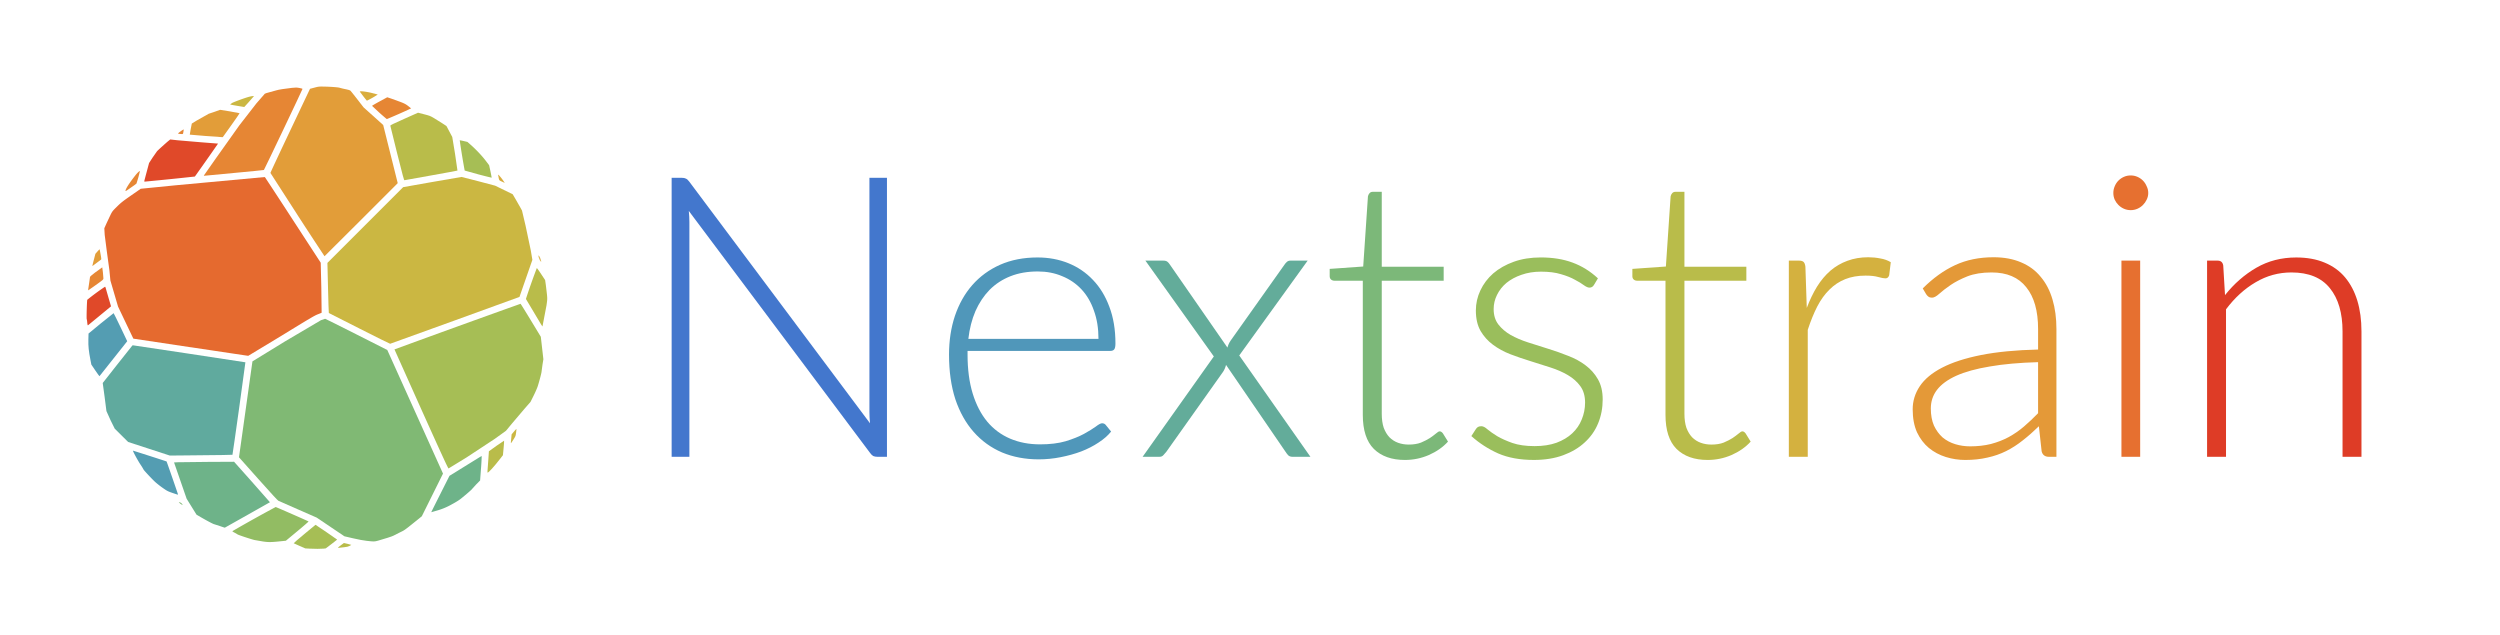 <svg xmlns="http://www.w3.org/2000/svg" width="693.12" height="176.16" viewBox="0 0 183.381 46.609" xmlns:v="https://vecta.io/nano"><path d="M22.674 40.243l-.282-.014-.417-.182-.435-.197c-.01-.008.346-.316.791-.684l.81-.669.797.535.791.552c-.003.009-.193.158-.423.331l-.417.314-.172.018c-.191.02-.614.019-1.043-.002z" fill="#a6be55"/><path d="M24.785 40.176c0-.011.1-.093.22-.182l.219-.162.271.062.271.076c0 .008-.058.043-.129.079-.099.05-.192.072-.399.093l-.362.041c-.051.007-.092.004-.091-.007z" fill="#b9bc4a"/><path d="M19.238 39.712l-.577-.1c-.239-.055-1.191-.37-1.238-.41a1.92 1.92 0 0 0-.218-.126c-.143-.074-.173-.099-.147-.122a107.95 107.95 0 0 1 3.16-1.761c.043.004 2.384 1.031 2.412 1.059.01.01-.359.332-.822.716l-.841.697-.405.042c-.713.073-.875.074-1.325.006z" fill="#92bc63"/><path d="M26.904 39.675c-.26-.029-.607-.094-1.018-.19l-.624-.145-1.018-.686-1.018-.686-1.362-.597-1.446-.637c-.057-.027-.536-.547-1.487-1.614l-1.403-1.575.028-.204.493-3.518.465-3.314 2.375-1.457 2.65-1.563.307-.106c.018 0 1.051.515 2.296 1.145l2.263 1.145 2.044 4.534 2.044 4.534-.778 1.566-.778 1.566-.636.513c-.629.507-.64.515-1.022.695l-.423.215c-.038.034-.723.255-1.132.366-.271.073-.289.073-.82.013z" fill="#80b974"/><path d="M16.11 38.584l-.409-.132c-.049-.002-.528-.254-.968-.51l-.321-.187-.363-.586-.363-.586-.461-1.33-.461-1.33.274-.015 2.202-.025 1.928-.01 1.319 1.48 1.311 1.489a1199.7 1199.7 0 0 1-3.308 1.865c-.007.004-.178-.052-.38-.124zm15.521-1.011c.001-.01.302-.615.669-1.343l.667-1.325 1.178-.729 1.178-.729.007.079a18.37 18.37 0 0 1-.054.899l-.061.82-.295.299-.295.325c0 .027-.437.407-.816.711-.146.117-.379.261-.685.425a4.87 4.87 0 0 1-.971.418l-.52.151z" fill="#6eb389"/><path d="M13.214 36.937c-.145-.111-.134-.128.042-.06.054.021.165.175.125.174-.011 0-.086-.051-.167-.113z" fill="#80b974"/><path d="M12.65 36.16c-.345-.12-.39-.142-.721-.373-.194-.135-.452-.339-.574-.454-.254-.239-.828-.856-.828-.89a4.5 4.5 0 0 0-.237-.382c-.2-.304-.563-.979-.54-1.003.006-.006 2.445.777 2.466.793.012.009.838 2.391.838 2.417s-.001.031-.405-.109z" fill="#549db2"/><path d="M35.76 34.506l.057-.783.042-.618.55-.397.565-.382c.008.008-.007.251-.035.54l-.05.525-.216.278c-.45.579-.834 1.002-.91 1.002-.01 0-.011-.075-.003-.166z" fill="#b9bc4a"/><path d="M30.894 30.009l-1.961-4.378a1242.14 1242.14 0 0 1 9.249-3.347c.013.004.353.551.755 1.214l.731 1.206.094.824.094.824-.065.401-.065.486c0 .087-.135.611-.273 1.061-.044.144-.174.446-.308.715l-.232.466-.45.515-.9 1.06-.45.544-.813.586-2.086 1.374-1.312.803c-.031.012-.422-.836-2.009-4.355z" fill="#a6be55"/><path d="M10.925 32.919l-1.529-.498-.491-.487-.491-.487-.305-.614-.305-.677c0-.035-.061-.512-.136-1.062l-.136-.999 1.047-1.331 1.099-1.384.052-.053 4.128.619 4.14.631c.013.013-.931 6.765-.949 6.783-.012.012-.827.023-3.393.047l-1.202.011z" fill="#60aa9e"/><path d="M37.47 32.491a8.47 8.47 0 0 1 .028-.331l.028-.298.173-.206c.095-.113.176-.196.18-.184s-.007.132-.025.267c-.03.232-.04.258-.17.466-.17.272-.213.33-.214.286z" fill="#cbb742"/><path d="M6.987 27.174l-.29-.429-.059-.304c-.134-.685-.172-1.049-.159-1.528l.012-.446.908-.751.931-.743c.013.004.243.469.511 1.032l.487 1.025-.216.274-1.819 2.292c-.009.003-.147-.188-.307-.423z" fill="#549db2"/><path d="M13.975 25.472l-4.196-.631-.071-.146-.562-1.177-.491-1.031-.28-.954-.28-.954-.073-.752-.195-1.432-.15-1.166-.028-.485.159-.356.295-.627c.13-.259.152-.287.476-.606.303-.298.416-.387 1.04-.821l.7-.487 2.539-.253 6.566-.608a447.26 447.26 0 0 1 2.063 3.156l2.036 3.129.044 1.824.023 1.843c-.012.01-.14.064-.286.12-.229.087-.596.305-2.665 1.574l-2.434 1.47c-.019-.001-1.923-.286-4.23-.633z" fill="#e56a2f"/><path d="M26.354 24.094l-2.236-1.132c-.009-.004-.036-.833-.06-1.842l-.044-1.835 2.778-2.778 2.778-2.778 2.116-.375 2.165-.374c.027.001.593.145 1.259.321l1.209.32.643.314.643.314.2.341.341.597.141.256.264 1.119.381 1.809.117.69-.473 1.36-.473 1.36-4.724 1.717-4.764 1.72c-.022.002-1.039-.503-2.261-1.122z" fill="#cbb742"/><path d="M39.665 23.76l-1.09-1.83a51.95 51.95 0 0 1 .799-2.267c.012-.004.155.193.317.438l.294.445.053.37.083.702c.028.315.026.353-.036.785l-.294 1.54c-.005.005-.061-.077-.126-.183z" fill="#b9bc4a"/><path d="M6.421 23.833a2.14 2.14 0 0 1-.029-.216c-.009-.094-.025-.188-.035-.209-.023-.045.015-1.348.041-1.418a17.32 17.32 0 0 1 1.296-.954c.018-.007.04.031.057.094l.209.724.181.618-.825.68-.854.702c-.019.014-.033.006-.041-.023z" fill="#e04929"/><path d="M6.468 21.219l.072-.483.061-.432c0-.016.157-.149.348-.296l.549-.396c.014.014.083.681.084.808 0 .089-.004.093-.553.485l-.563.395c-.005 0-.005-.036.001-.08z" fill="#e68634"/><path d="M6.773 19.49a13.13 13.13 0 0 1 .111-.445l.111-.428.15-.169c.082-.093.154-.165.159-.16s.038.171.073.37c.057.324.06.364.026.39l-.615.459c-.008 0-.015-.008-.015-.017z" fill="#e29d39"/><path d="M39.609 19.109c-.061-.089-.142-.355-.116-.381.004-.004.035.03.07.076.059.077.157.376.132.402-.006.006-.045-.037-.085-.096z" fill="#deb857"/><path d="M21.815 15.76l-1.981-3.073c-.003-.021.649-1.419 1.449-3.106l1.454-3.067.318-.084c.298-.079.34-.084.662-.079.512.008 1.091.05 1.202.089a5.22 5.22 0 0 0 .417.1c.227.047.334.081.372.118.029.028.257.313.505.633l.451.582.721.648.721.648.533 2.133.533 2.133-2.679 2.681-2.691 2.68a334.93 334.93 0 0 1-1.988-3.034z" fill="#e29d39"/><path d="M9.202 14.01c0-.146.245-.534.721-1.143.165-.211.335-.363.335-.301a9.9 9.9 0 0 1-.252.899 2.75 2.75 0 0 1-.26.194l-.389.272c-.084.06-.153.095-.153.079z" fill="#e68634"/><path d="M36.816 13.323c-.221-.104-.203-.076-.267-.425-.016-.088-.014-.092.029-.065a3.9 3.9 0 0 1 .446.586 9.75 9.75 0 0 1-.208-.097z" fill="#d9ad3d"/><path d="M10.576 13.305c0-.01.079-.317.177-.681l.177-.663.254-.393.332-.475c.103-.108.654-.606.829-.75l.138-.113.537.06 1.751.149 1.22.095a241.72 241.72 0 0 1-1.699 2.416 249.8 249.8 0 0 1-3.648.371c-.037 0-.068-.008-.068-.018z" fill="#e04929"/><path d="M29.128 11.244l-.5-2.027c-.003-.032.231-.146 1.014-.495l1.018-.454.44.112c.418.107.455.121.736.287l.603.376.307.201.213.402.213.402.202 1.222.18 1.241c-.012.011-.883.172-1.936.359l-1.953.35c-.033.009-.118-.306-.536-1.975z" fill="#b9bc4a"/><path d="M35.077 12.788l-.994-.277a55.12 55.12 0 0 1-.363-2.218c.007-.007.135.017.286.052l.274.064.215.187c.386.336.848.821 1.117 1.175l.264.347.098.448.092.465c-.004.009-.448-.1-.988-.242z" fill="#a6be55"/><path d="M14.952 12.872c.011-.029 1.397-1.988 2.596-3.67l1.258-1.619.615-.707c.017-.018.184-.071.371-.118l.476-.131c.145-.049.631-.127 1.142-.182.289-.031.339-.031.551.008.128.023.231.053.228.066-.014.071-2.808 5.937-2.834 5.951-.017.009-.992.106-2.167.215l-2.191.207c-.036.005-.053-.002-.046-.02z" fill="#e68634"/><path d="M15.032 9.971l-1.114-.094c-.006-.006.025-.192.069-.413l.08-.402.359-.22.884-.498c.014 0 .208-.065.43-.144l.403-.144.71.113.718.135c.004.012-.271.412-.612.889l-.62.868-.102-.003-1.205-.086z" fill="#e29d39"/><path d="M13.17 9.821c-.065-.005-.115-.019-.11-.031.014-.041.4-.316.409-.291.005.013-.005.096-.021.183-.033.176-.004.161-.277.14zm14.651-1.558l-.532-.497c-.001-.013.249-.161.556-.328l.558-.303.298.099.658.238c.299.115.397.166.577.302l.219.176a42.17 42.17 0 0 1-1.779.785c-.014 0-.265-.213-.556-.473z" fill="#e68634"/><path d="M17.374 7.759c-.417-.069-.517-.093-.481-.114a1.13 1.13 0 0 0 .11-.079c.066-.054.769-.318 1.168-.439.121-.037.275-.071.341-.075l.12-.008-.049.055-.352.404-.317.347-.541-.09z" fill="#cbb742"/><path d="M26.656 7.074l-.261-.345c-.041-.068.423-.02.875.09l.437.115a6.48 6.48 0 0 1-.794.451c-.009 0-.125-.139-.258-.311z" fill="#d9ad3d"/><path d="M50.003 13.043q.202 0 .304.058.116.043.246.217L63.816 31.05q-.043-.434-.043-.839V13.043h1.287v20.466h-.694q-.188 0-.318-.058-.116-.072-.231-.231L50.524 15.473q.043.434.043.81v17.226h-1.302V13.043h.738z" fill="#4377cd"/><path d="M76.107 18.886q1.215 0 2.256.419 1.041.419 1.808 1.229.767.796 1.201 1.967.448 1.172.448 2.69 0 .318-.087.434-.087.116-.289.116H70.972v.275q0 1.62.376 2.849.376 1.229 1.07 2.068.694.824 1.678 1.244.984.419 2.199.419 1.085 0 1.88-.231.796-.246 1.331-.535.55-.304.868-.535.318-.246.463-.246.188 0 .289.145l.376.463q-.347.434-.926.81-.564.376-1.273.651-.694.26-1.504.419-.796.159-1.605.159-1.475 0-2.69-.506-1.215-.521-2.083-1.504-.868-.984-1.345-2.401-.463-1.432-.463-3.269 0-1.548.434-2.849.448-1.316 1.273-2.256.839-.955 2.039-1.49 1.215-.535 2.748-.535zm.014 1.027q-1.114 0-1.996.347-.882.347-1.533.998-.636.651-1.041 1.562-.391.911-.521 2.039h9.546q0-1.157-.333-2.068-.318-.926-.911-1.562-.593-.636-1.417-.969-.81-.347-1.794-.347z" fill="#5097ba"/><path d="M89.037 26.147l-5.019-7.029h1.316q.202 0 .304.087.101.087.174.202l4.223 6.089q.072-.275.231-.506l3.949-5.569q.087-.13.188-.217.101-.087.26-.087h1.258l-5.019 6.957 5.221 7.434h-1.316q-.202 0-.318-.116-.116-.13-.188-.246l-4.368-6.379q-.072.289-.217.506l-4.166 5.872q-.101.13-.217.246-.101.116-.275.116h-1.244z" fill="#63ac9a"/><path d="M103.06 33.74q-1.461 0-2.285-.81-.81-.81-.81-2.502v-9.835h-2.068q-.159 0-.26-.087-.101-.087-.101-.246v-.535l2.459-.174.347-5.149q.029-.13.116-.231.087-.101.246-.101h.651v5.496h4.542v1.027h-4.542v9.763q0 .593.145 1.027.159.419.419.694.275.275.636.405.362.13.781.13.521 0 .897-.145.376-.159.651-.333.275-.188.448-.333.174-.159.275-.159.116 0 .231.145l.376.607q-.55.607-1.403.984-.839.362-1.75.362z" fill="#7cb879"/><path d="M116.925 20.897q-.116.202-.333.202-.159 0-.405-.174-.246-.188-.665-.405-.405-.231-1.012-.405-.607-.188-1.475-.188-.781 0-1.432.231-.636.217-1.099.593-.448.376-.694.882-.246.492-.246 1.041 0 .68.347 1.128.347.448.897.767.564.318 1.287.55.723.231 1.461.463.752.231 1.475.521.723.275 1.273.694.564.419.911 1.027.347.607.347 1.475 0 .94-.333 1.75-.333.81-.984 1.403-.636.593-1.577.94-.94.347-2.155.347-1.519 0-2.618-.477-1.099-.492-1.967-1.273l.318-.492q.072-.116.159-.174.101-.058.26-.058.188 0 .448.231.275.231.723.506.448.26 1.099.492.665.231 1.634.231.911 0 1.605-.246.694-.26 1.157-.694.463-.434.694-1.012.246-.593.246-1.244 0-.723-.347-1.201-.347-.477-.911-.81-.564-.333-1.287-.564-.709-.231-1.461-.463-.752-.231-1.475-.506-.709-.275-1.273-.694-.564-.419-.911-1.012-.347-.607-.347-1.504 0-.767.333-1.475.333-.709.94-1.244.622-.535 1.504-.853.882-.318 1.982-.318 1.316 0 2.329.376 1.027.376 1.866 1.157z" fill="#9abe5c"/><path d="M125.264 33.74q-1.461 0-2.285-.81-.81-.81-.81-2.502v-9.835H120.1q-.159 0-.26-.087-.101-.087-.101-.246v-.535l2.459-.174.347-5.149q.029-.13.116-.231.087-.101.246-.101h.651v5.496h4.542v1.027h-4.542v9.763q0 .593.145 1.027.159.419.419.694.275.275.636.405.362.13.781.13.521 0 .897-.145.376-.159.651-.333.275-.188.448-.333.174-.159.275-.159.116 0 .231.145l.376.607q-.55.607-1.403.984-.839.362-1.75.362z" fill="#b9bc4a"/><path d="M131.217 33.509V19.117h.738q.246 0 .347.101.101.101.13.347l.101 3.023q.333-.882.752-1.562.434-.694.984-1.172.564-.477 1.244-.723.694-.26 1.533-.26.448 0 .882.087.434.072.767.275l-.116.955q-.072.231-.275.231-.174 0-.535-.101-.347-.101-.926-.101-.839 0-1.49.26-.651.26-1.157.767-.506.492-.897 1.244-.376.738-.694 1.707v9.315z" fill="#d4b13f"/><path d="M150.296 33.509q-.434 0-.535-.405l-.202-1.837q-.593.579-1.186 1.041-.579.463-1.215.781-.636.318-1.374.477-.738.174-1.62.174-.738 0-1.432-.217-.694-.217-1.244-.665-.535-.448-.868-1.143-.318-.709-.318-1.692 0-.911.521-1.692.521-.781 1.634-1.36 1.114-.579 2.849-.926 1.75-.347 4.195-.405v-1.504q0-1.996-.868-3.066-.853-1.085-2.546-1.085-1.041 0-1.779.289-.723.289-1.229.636-.506.347-.824.636-.318.289-.535.289-.159 0-.26-.072-.101-.072-.174-.188l-.246-.419q1.128-1.128 2.372-1.707 1.244-.579 2.82-.579 1.157 0 2.025.376.868.362 1.432 1.056.579.68.868 1.663.289.969.289 2.17v9.373zm-5.786-.767q.839 0 1.533-.174.709-.188 1.302-.506.607-.333 1.128-.781.521-.448 1.027-.969v-3.746q-2.054.058-3.544.318-1.49.246-2.459.68-.955.434-1.417 1.041-.448.593-.448 1.36 0 .723.231 1.258.246.521.636.868.405.333.926.492.521.159 1.085.159z" fill="#e49938"/><path d="M156.989 19.117v14.392h-1.374V19.117zm.593-4.961q0 .26-.116.492-.101.217-.275.391-.174.174-.405.275-.231.101-.492.101-.26 0-.492-.101-.231-.101-.405-.275-.174-.174-.275-.391-.101-.231-.101-.492 0-.26.101-.492.101-.246.275-.419.174-.174.405-.275.231-.101.492-.101.26 0 .492.101.231.101.405.275.174.174.275.419.116.231.116.492z" fill="#e67030"/><path d="M161.897 33.509V19.117h.767q.362 0 .419.362l.13 2.17q.998-1.258 2.3-2.01 1.302-.752 2.922-.752 1.186 0 2.083.376.911.376 1.504 1.085.593.709.897 1.707.304.998.304 2.256v9.199h-1.389V24.31q0-2.025-.926-3.168-.926-1.157-2.82-1.157-1.417 0-2.632.723-1.215.709-2.17 1.982v10.819z" fill="#de3c26"/></svg>